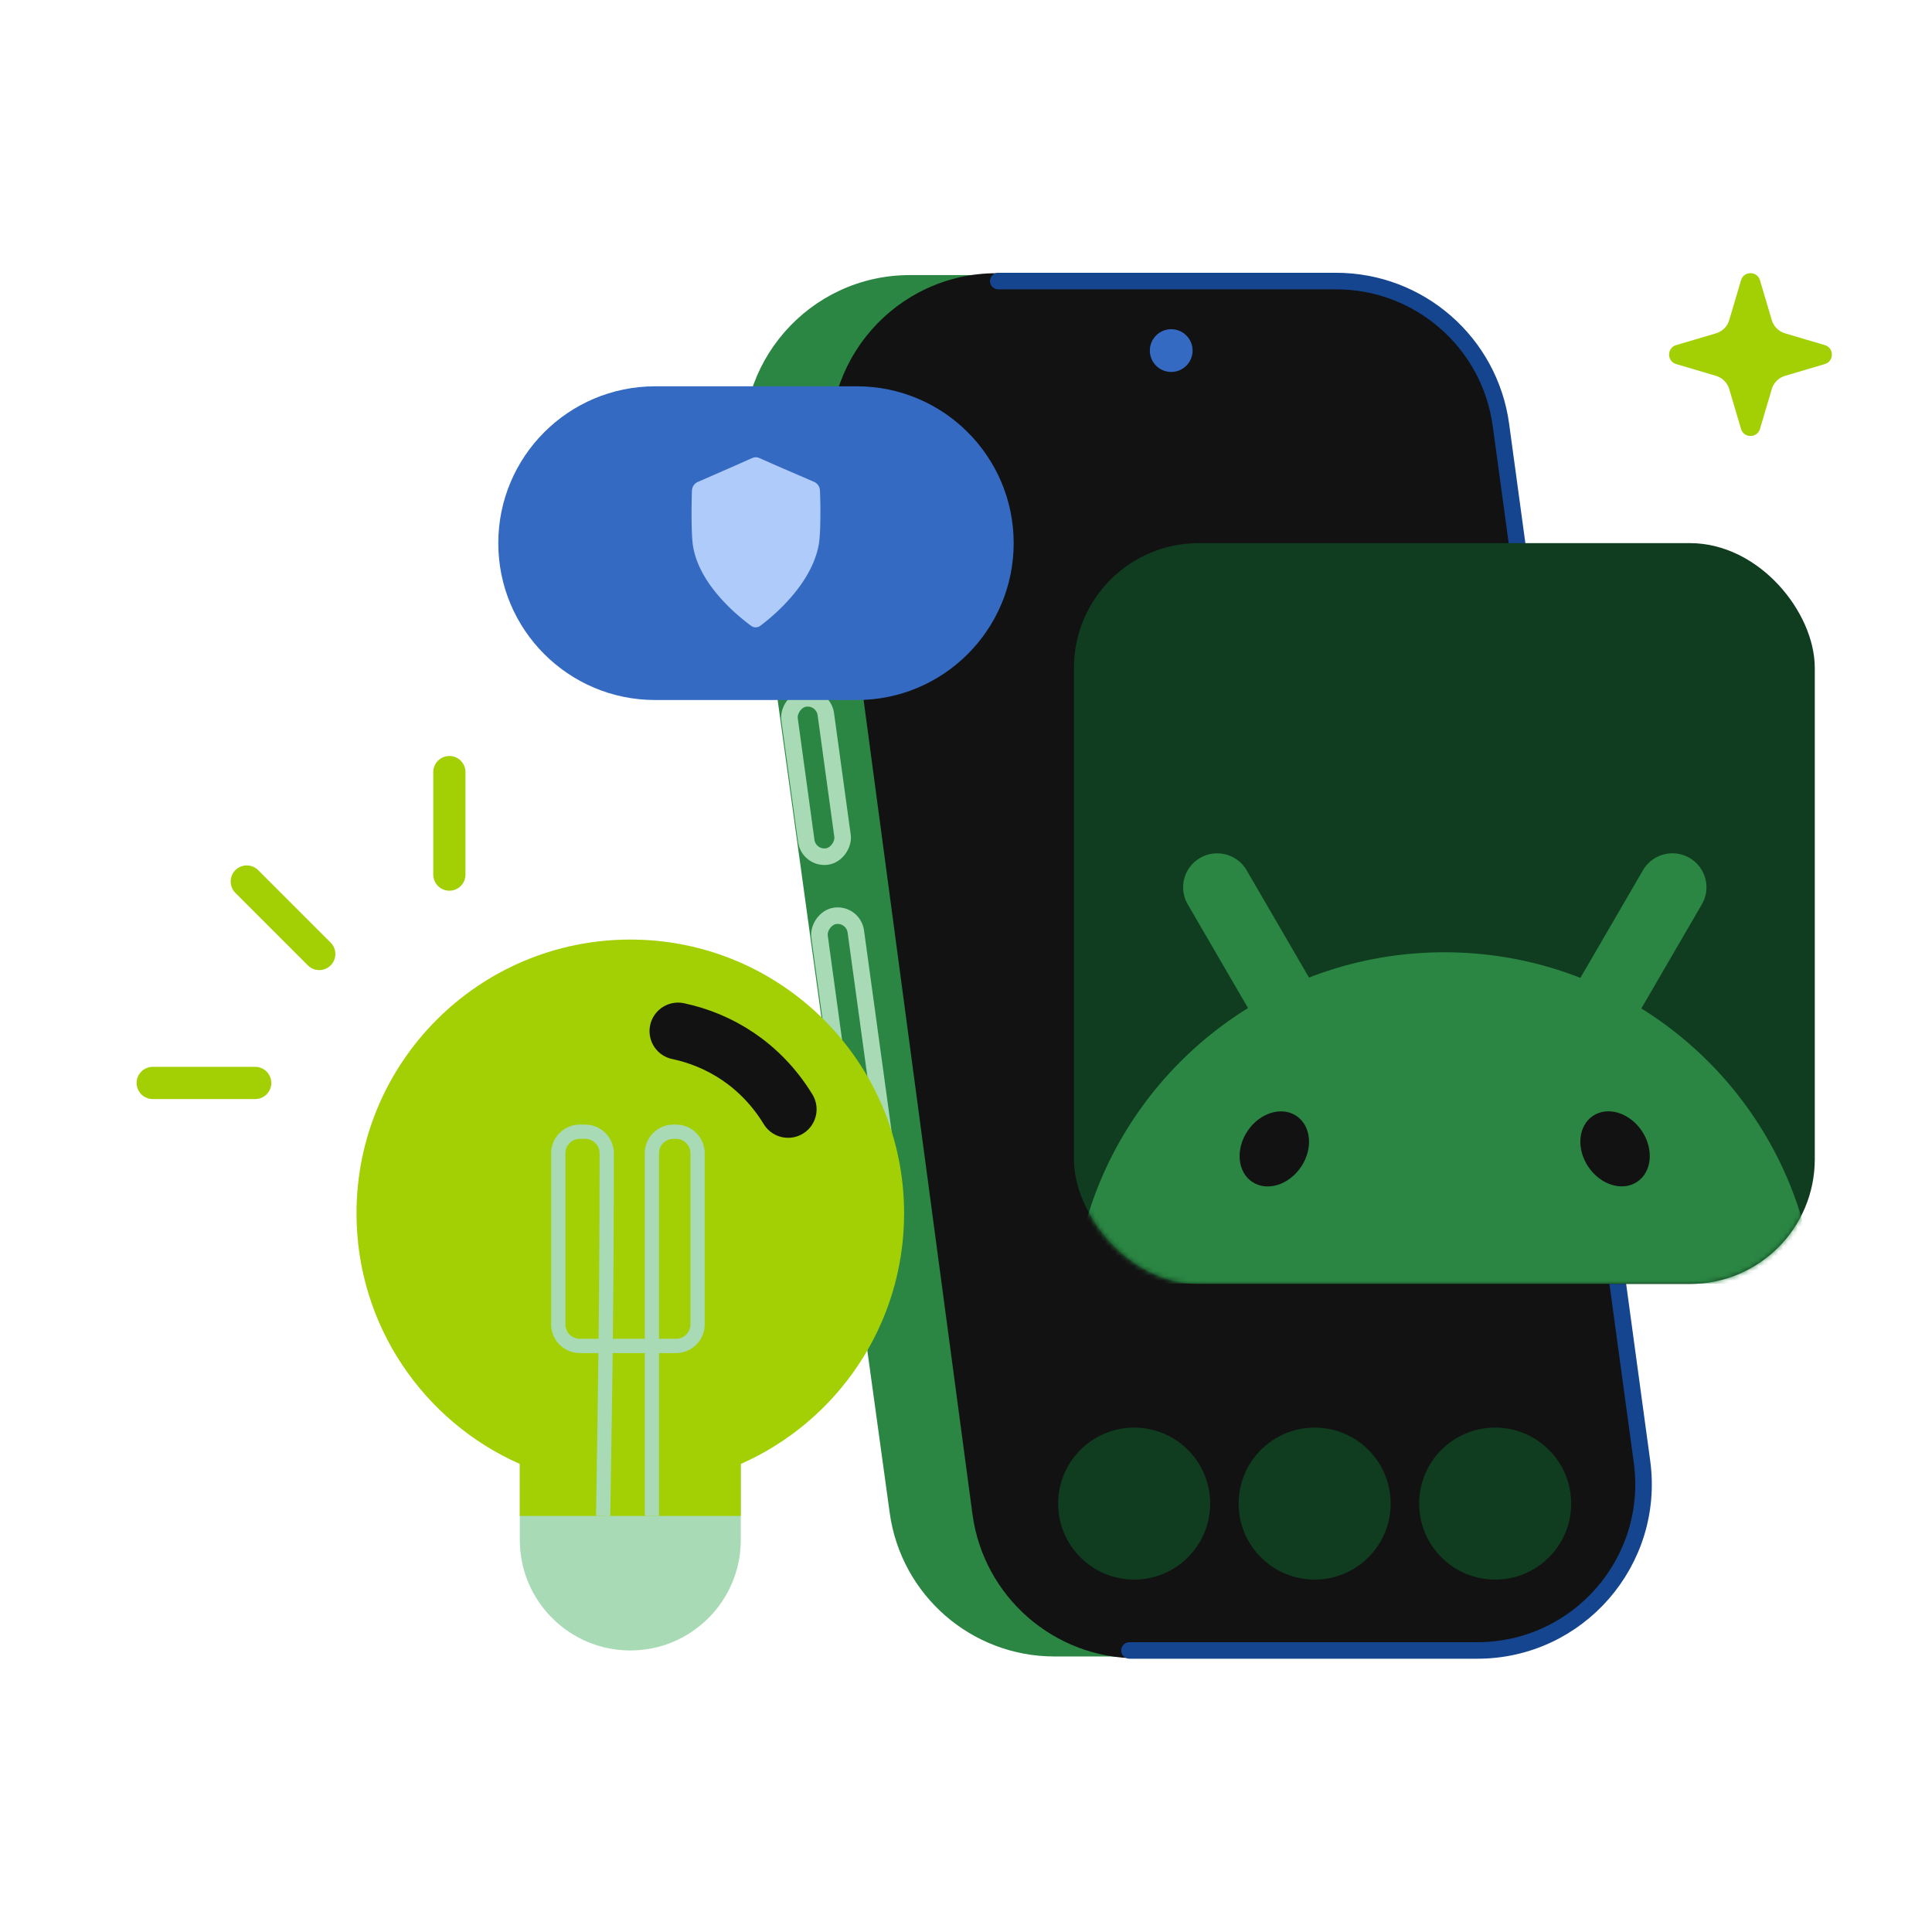 <svg xmlns="http://www.w3.org/2000/svg" width="396" height="396" fill="none"><path fill="#2A8642" d="M216.125 339.524h38.018l-52.378-283.14H186.49c-20.672 0-36.584 18.255-33.761 38.733l29.635 214.981c2.325 16.864 16.738 29.426 33.761 29.426"/><path fill="#121212" d="M307.428 85.564C305.165 68.638 290.725 56 273.648 56h-69.389c-20.616 0-36.511 18.162-33.779 38.596l28.842 215.74c2.263 16.926 16.703 29.564 33.78 29.564h69.389c20.616 0 36.512-18.162 33.78-38.596z"/><path stroke="#164590" stroke-linecap="round" stroke-width="3.391" d="M204.619 57.61h69.258c17.046 0 31.471 12.595 33.769 29.486l28.914 212.521c2.784 20.46-13.121 38.675-33.769 38.675h-71.287"/><circle cx="4.382" cy="4.382" r="4.382" fill="#356AC3" transform="matrix(-1 0 0 1 244.445 67.475)"/><rect width="7.505" height="32.692" x="-1.449" y="1.911" stroke="#A8DAB5" stroke-width="3.391" rx="3.752" transform="matrix(-.991 .136 .136 .991 167.062 140.959)"/><rect width="7.505" height="60.416" x="-1.449" y="1.911" stroke="#A8DAB5" stroke-width="3.391" rx="3.752" transform="matrix(-.991 .136 .136 .991 173.21 185.509)"/><ellipse cx="15.58" cy="15.579" fill="#103C20" rx="15.58" ry="15.579" transform="matrix(-1 0 0 1 322.044 292.612)"/><ellipse cx="15.58" cy="15.579" fill="#103C20" rx="15.58" ry="15.579" transform="matrix(-1 0 0 1 285.042 292.612)"/><ellipse cx="15.58" cy="15.579" fill="#103C20" rx="15.58" ry="15.579" transform="matrix(-1 0 0 1 248.047 292.612)"/><path fill="#A8DAB5" d="M106.549 281.189h45.289v34.459c0 12.507-10.138 22.645-22.644 22.645-12.507 0-22.645-10.138-22.645-22.645z"/><path fill="#A2D004" fill-rule="evenodd" d="M151.834 300.067c19.718-8.704 33.48-28.427 33.48-51.366 0-30.994-25.126-56.119-56.12-56.119s-56.12 25.125-56.12 56.119c0 22.934 13.758 42.655 33.47 51.361v10.671h45.29z" clip-rule="evenodd"/><path stroke="#A8DAB5" stroke-width="2.921" d="M123.631 310.732c.483-31.082.708-44.858.728-74.333.001-2.44-1.977-4.431-4.417-4.431h-1.094a4.42 4.42 0 0 0-4.418 4.418v35.07a4.42 4.42 0 0 0 4.418 4.418h19.716a4.42 4.42 0 0 0 4.418-4.418v-35.07a4.42 4.42 0 0 0-4.418-4.418h-.525a4.42 4.42 0 0 0-4.418 4.418v74.346"/><path stroke="#121212" stroke-linecap="round" stroke-width="11.686" d="M138.977 211.346c8.419 1.777 16.9 6.779 22.557 16.026"/><rect width="151.853" height="151.853" x="220.121" y="111.325" fill="#103C20" rx="25.575"/><mask id="a" width="152" height="153" x="220" y="111" maskUnits="userSpaceOnUse" style="mask-type:alpha"><rect width="151.853" height="151.853" x="220.121" y="111.325" fill="#103C20" rx="25.575"/></mask><g clip-path="url(#b)" mask="url(#a)"><path fill="#2A8642" d="M371.546 259.759q-.071-.464-.148-.922a75.518 75.518 0 0 0-7.588-22.645 77 77 0 0 0-5.542-9.014 76 76 0 0 0-8.369-9.83 76.379 76.379 0 0 0-13.474-10.648q.043-.074.085-.148 2.3-3.957 4.599-7.914l4.495-7.729c1.077-1.849 2.153-3.702 3.226-5.551q.38-.66.607-1.359a6.96 6.96 0 0 0-.215-4.842 6.908 6.908 0 0 0-2.86-3.274 7.04 7.04 0 0 0-2.97-.953 7 7 0 0 0-1.314.011 6.972 6.972 0 0 0-5.32 3.429q-1.616 2.776-3.226 5.552l-4.495 7.729q-2.3 3.957-4.599 7.914c-.166.288-.337.575-.503.867q-.348-.139-.696-.273c-8.446-3.211-17.61-4.968-27.189-4.968q-.391 0-.784.003a76.4 76.4 0 0 0-24.333 4.212q-1.325.46-2.623.971-.234-.404-.47-.809c-1.531-2.639-3.067-5.274-4.598-7.913l-7.722-13.281a6.967 6.967 0 0 0-5.32-3.429 7 7 0 0 0-1.313-.011 6.95 6.95 0 0 0-2.971.952 6.95 6.95 0 0 0-2.42 2.403 7 7 0 0 0-.44.871 6.952 6.952 0 0 0 .392 6.201q1.617 2.776 3.226 5.552l4.496 7.729c1.531 2.639 3.067 5.274 4.598 7.914.011.022.026.044.037.066a76.434 76.434 0 0 0-13.603 10.734 76.7 76.7 0 0 0-8.369 9.829 75.5 75.5 0 0 0-5.542 9.014 75 75 0 0 0-3.437 7.556 75.5 75.5 0 0 0-4.151 15.089q-.077.46-.148.923a76 76 0 0 0-.437 3.333h151.854a76 76 0 0 0-.437-3.333z"/><path fill="#121212" d="M335.551 242.246c3.038-2.016 3.479-6.682.986-10.421s-6.978-5.135-10.016-3.118-3.48 6.683-.986 10.422c2.493 3.738 6.978 5.134 10.016 3.117M266.697 239.142c2.494-3.739 2.052-8.405-.986-10.422s-7.523-.621-10.016 3.118-2.052 8.405.986 10.422 7.522.621 10.016-3.118"/></g><path stroke="#A2D004" stroke-linecap="round" stroke-width="6.602" d="m65.438 195.54-14.856-14.855"/><path stroke="#A2D004" stroke-linecap="round" stroke-width="3.301" d="m65.438 195.54-14.856-14.855"/><path stroke="#A2D004" stroke-linecap="round" stroke-width="6.602" d="M92.107 179.266v-21.009"/><path stroke="#A2D004" stroke-linecap="round" stroke-width="3.301" d="M92.107 179.266v-21.009"/><path stroke="#A2D004" stroke-linecap="round" stroke-width="6.602" d="M52.308 221.971H31.3"/><path stroke="#A2D004" stroke-linecap="round" stroke-width="3.301" d="M52.308 221.971H31.3"/><path fill="#356AC3" d="M102.134 111.331c0-17.756 14.394-32.15 32.15-32.15h41.337c17.756 0 32.15 14.394 32.15 32.15s-14.394 32.15-32.15 32.15h-41.337c-17.756 0-32.15-14.394-32.15-32.15"/><path fill="#AECBFA" d="M141.827 100.546a2 2 0 0 1 1.193-1.759l7.661-3.354 3.527-1.56a1.74 1.74 0 0 1 1.407 0l3.527 1.56 7.727 3.337a2.02 2.02 0 0 1 1.194 1.736c.131 2.649.188 8.824-.254 11.195-1.516 8.104-9.256 14.533-11.962 16.563a1.56 1.56 0 0 1-1.879.013c-2.774-2.024-10.782-8.502-11.954-16.576-.345-2.38-.292-8.502-.187-11.155"/><path fill="#A2D004" d="M356.856 57.451c.573-1.935 3.313-1.935 3.886 0l2.411 8.139a4.06 4.06 0 0 0 2.736 2.735l8.138 2.411c1.935.574 1.935 3.314.001 3.887l-8.139 2.411a4.06 4.06 0 0 0-2.736 2.735l-2.411 8.14c-.573 1.934-3.313 1.934-3.886 0l-2.412-8.14a4.05 4.05 0 0 0-2.735-2.735l-8.139-2.411c-1.935-.573-1.935-3.313 0-3.887l8.139-2.41a4.05 4.05 0 0 0 2.735-2.736z"/><defs><clipPath id="b"><path fill="#fff" d="M220.121 174.992h151.853v88.188H220.121z"/></clipPath></defs></svg>